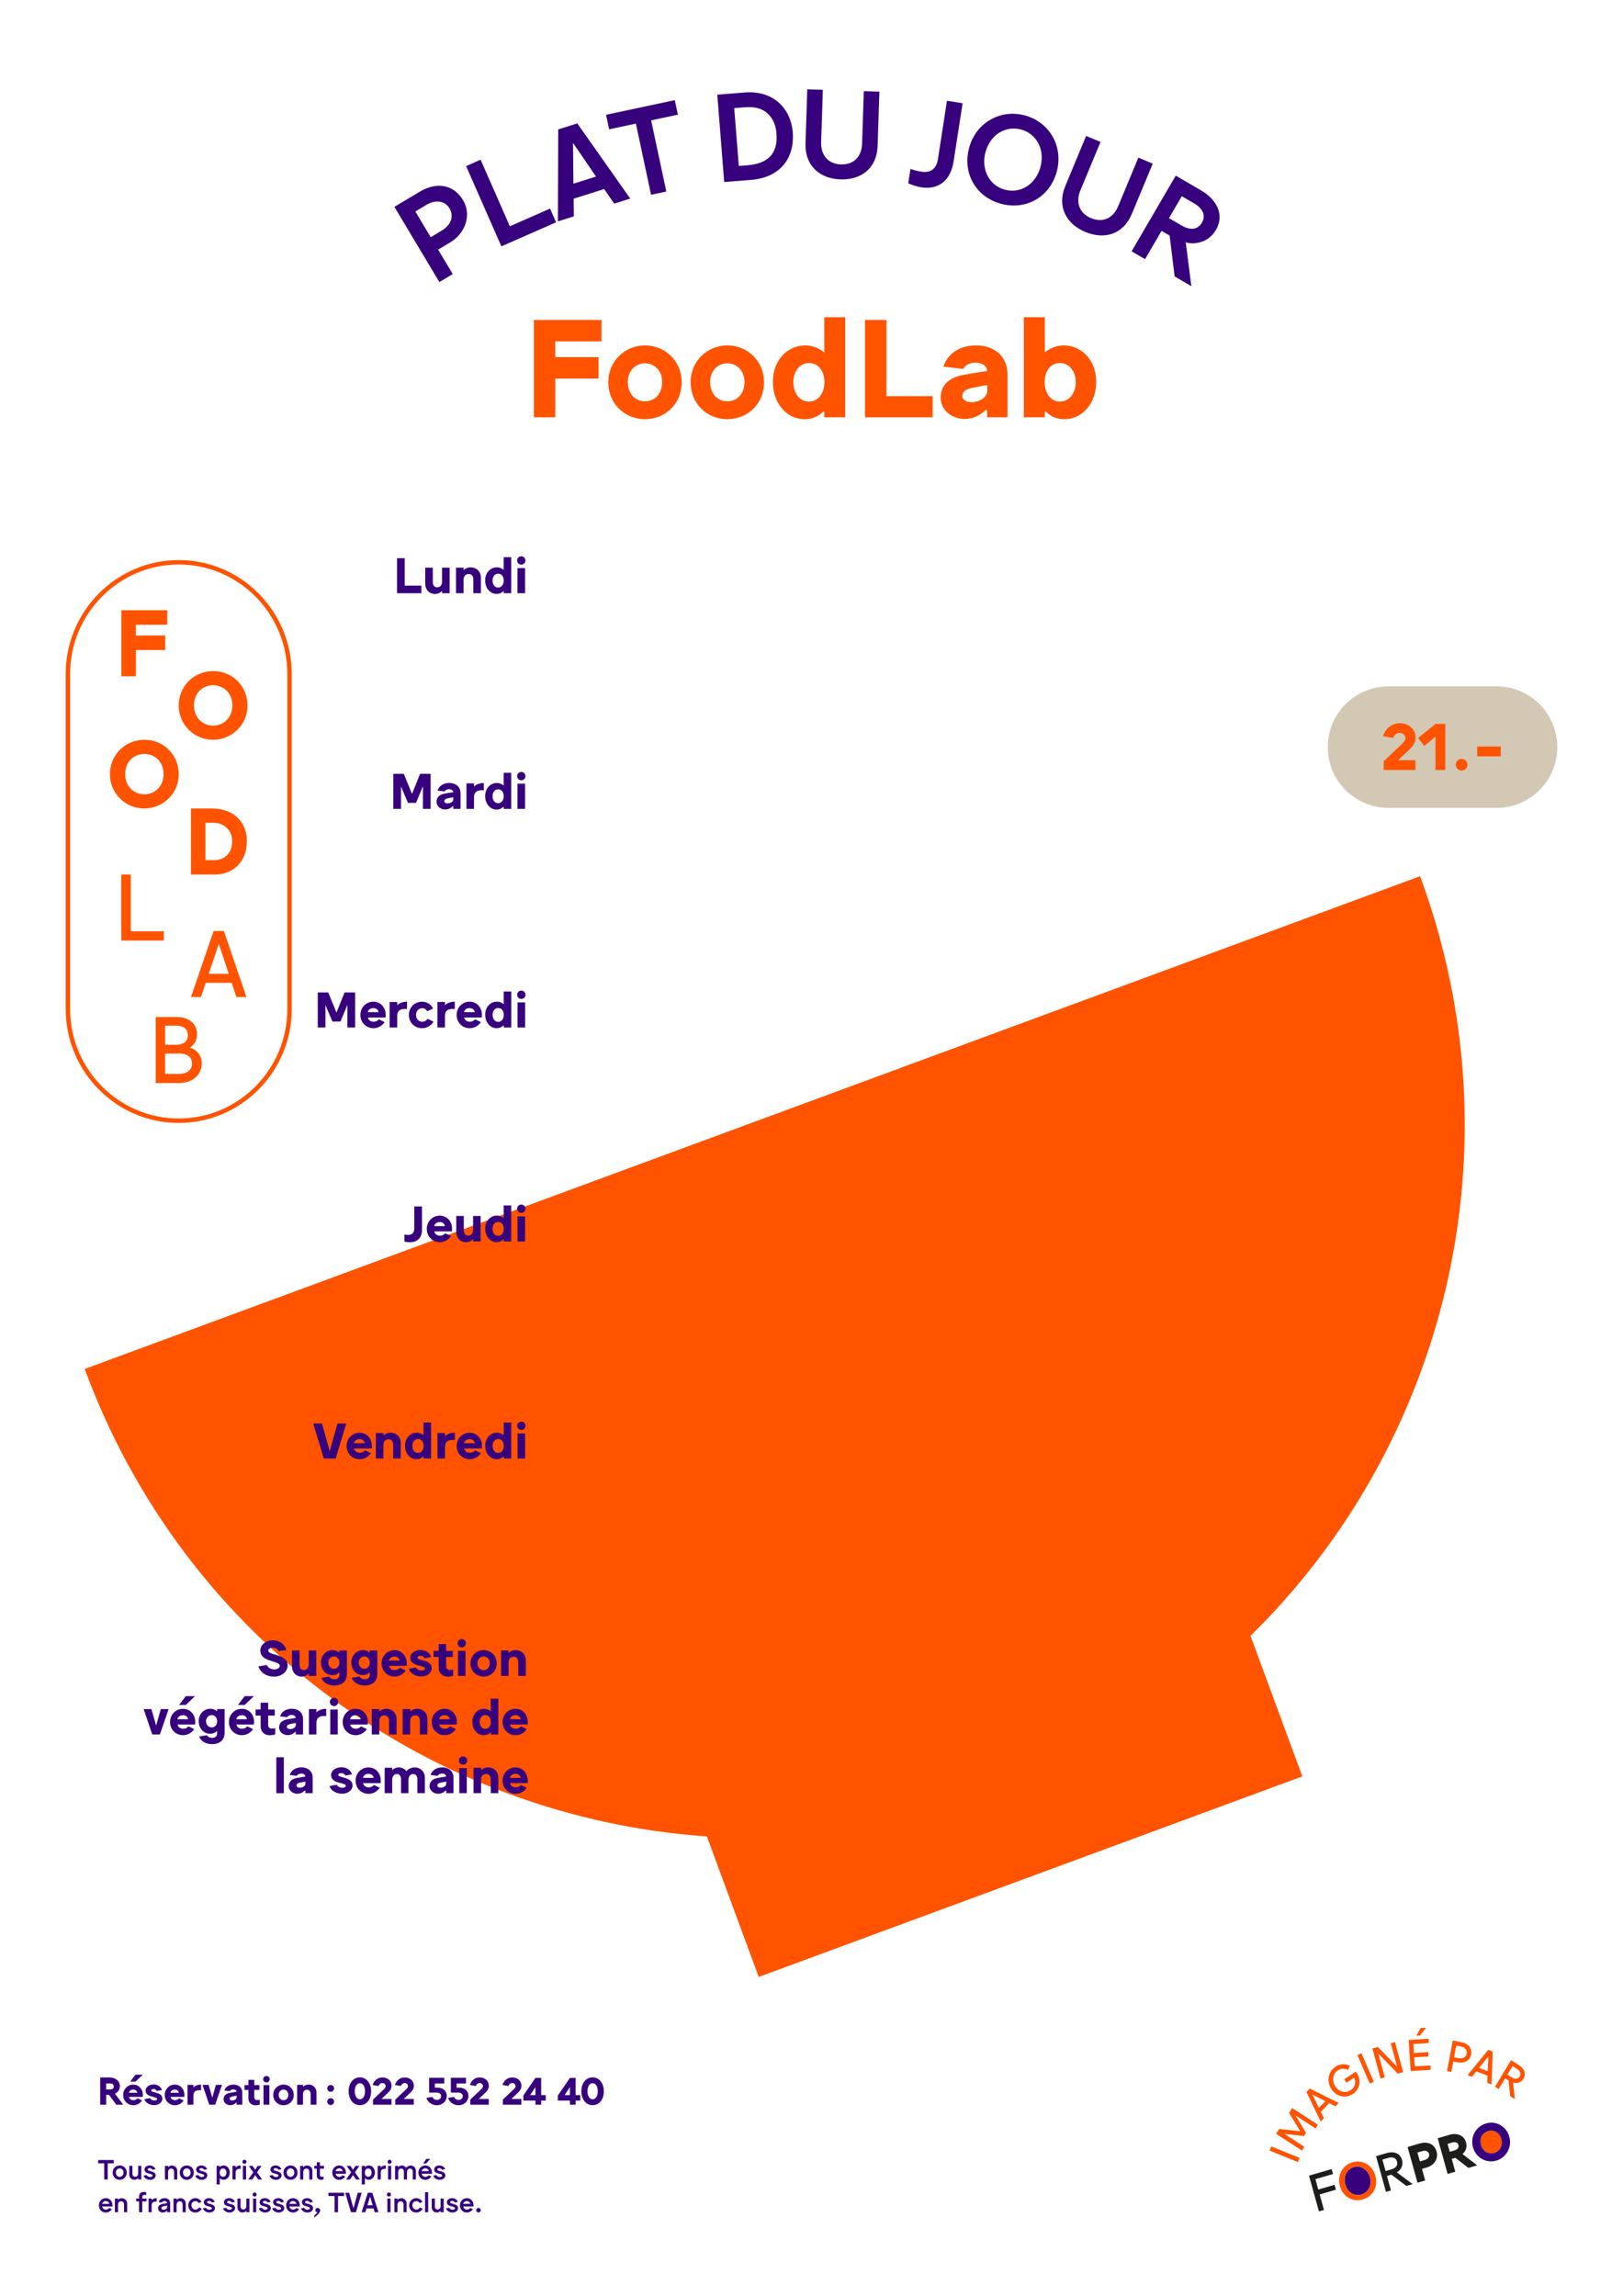<?xml version="1.0" encoding="UTF-8"?>
<svg xmlns="http://www.w3.org/2000/svg" xmlns:xlink="http://www.w3.org/1999/xlink" viewBox="0 0 5000 7072">
  <defs>
    <clipPath id="b">
      <rect y=".287" width="5000" height="7071.426" fill="none"/>
    </clipPath>
    <clipPath id="c">
      <rect x="-100" y=".287" width="5000" height="7071.426" fill="none"/>
    </clipPath>
    <clipPath id="d">
      <rect x="100" y=".287" width="5000" height="7071.426" fill="none"/>
    </clipPath>
    <clipPath id="e">
      <rect y=".287" width="5000" height="7071.426" fill="none"/>
    </clipPath>
    <clipPath id="f">
      <rect y=".287" width="5000" height="7071.426" fill="none"/>
    </clipPath>
  </defs>
  <g id="a" data-name="Calque 1">
    <path d="M1293.565,590.185c45.741-27.351,101.034-26.944,133.041,26.583,27.544,46.065,6.198,102.428-39.543,129.779l-37.306,22.308,45.003,75.262-41.199,24.635-138.5-231.624,78.506-46.943ZM1384.758,641.791c-14.355-24.006-43.26-27.42-71.159-10.738l-34.062,20.368,47.331,79.155,34.062-20.368c27.25-16.294,38.958-43.113,23.828-68.417Z" fill="#37007d"/>
    <path d="M1480.493,491.757l90.202,205.188,123.874-54.456,18.558,42.214-168.51,74.079-108.607-247.056,44.484-19.969Z" fill="#37007d"/>
    <path d="M1778.484,380.086l163.03,231.55-49.383,15.582-30.834-44.966-94.08,29.685.556,54.52-49.022,15.468.979-283.299,58.754-18.539ZM1765.324,440.123l1.203,125.658,69.568-21.951-70.771-103.708Z" fill="#37007d"/>
    <path d="M1876.576,398.315l-9.538-44.729,211.818-45.167,9.538,44.729-82.435,17.578,46.743,219.211-46.948,10.011-46.743-219.211-82.435,17.578Z" fill="#37007d"/>
    <path d="M2294.912,284.883c89.678-7.099,141.759,52.098,147.277,121.805,6.652,84.026-41.954,140.577-128.617,147.437l-82.518,6.532-21.297-269.033,85.156-6.741ZM2392.045,410.278c-3.281-41.448-27.562-75.167-71.144-79.679-9.163-.792-19.396-.739-30.7.156l-28.26,2.237,14.108,178.225,25.622-2.028c60.665-4.802,95.652-32.217,90.373-98.911Z" fill="#37007d"/>
    <path d="M2481.559,441.649l5.418-166.599,47.977,1.56-5.259,161.688c-1.253,38.533,20.894,66.861,60.938,68.163,39.667,1.291,63.937-24.015,65.239-64.059l5.259-161.688,47.978,1.561-5.418,166.599c-2.322,71.4-52.6,105.691-114.934,103.664-60.066-1.954-109.521-39.488-107.199-110.888Z" fill="#37007d"/>
    <path d="M2798.039,564.644l6.884-44.449c3.993,1.383,14.42,5.676,33.096,8.568,23.906,3.702,46.127-3.948,51.391-37.939l27.94-180.412,48.185,7.463-27.767,179.291c-9.083,58.643-46.154,88.089-99.568,79.817-14.941-2.314-34.849-9.604-40.162-12.339Z" fill="#37007d"/>
    <path d="M2985.332,456.357c20.509-77.853,95.588-121.005,171.248-101.074,75.66,19.931,119.735,94.472,99.227,172.325-20.798,78.949-94.299,120.562-171.055,100.343-76.756-20.22-120.217-92.645-99.42-171.594ZM3205.463,513.955c14.154-53.729-12.46-102.563-60.341-115.176s-95.1,16.771-109.253,70.5c-13.769,52.268,11.363,102.274,60.341,115.176,48.978,12.902,95.485-18.233,109.254-70.5Z" fill="#37007d"/>
    <path d="M3282.056,572.661l64.003-153.909,44.323,18.432-62.117,149.373c-14.804,35.598-4.11,69.928,32.884,85.312,36.646,15.239,68.298.156,83.682-36.838l62.117-149.373,44.323,18.433-64.003,153.909c-27.43,65.961-86.588,80.249-144.174,56.302-55.491-23.076-88.469-75.679-61.039-141.641Z" fill="#37007d"/>
    <path d="M3700.82,586.917c47.011,27.431,72.607,74.312,45.177,121.323-25.907,44.399-74.718,44.801-93.081,38.023l17.34,135.277-51.581-30.098-15.411-125.836-24.812-14.478-50.861,87.166-41.461-24.192,136.011-233.095,78.678,45.908ZM3702.74,685.625c13.906-23.832.359-44.864-23.473-58.771l-38.522-22.478-39.432,67.578,38.522,22.479c23.832,13.906,48.427,16.004,62.905-8.808Z" fill="#37007d"/>
    <g clip-path="url(#b)">
      <path d="M4374.889,2698.862L260.89,4216.595c310.873,842.66,1079.239,1382.292,1916.833,1439.836l159.682,432.841,1674.694-617.831-159.682-432.841c599.537-587.728,833.344-1497.079,522.472-2339.738" fill="#ff5300"/>
    </g>
    <g>
      <path d="M1246.828,1719.243v84.512h51.251v23.434h-74.987v-107.945h23.736Z" fill="#37007d"/>
      <path d="M1310.025,1797.858v-49.285h23.282v43.541c0,10.432,4.535,16.932,13.758,16.932,9.525,0,14.816-7.407,14.816-18.293v-42.18h23.282v78.615h-23.282v-6.501h-1.058c-3.175,3.629-10.281,8.769-20.41,8.769-17.84,0-30.388-12.851-30.388-31.598Z" fill="#37007d"/>
      <path d="M1428.103,1748.573v7.71c3.023-3.629,11.339-8.769,22.073-8.769,17.84,0,31.295,12.851,31.295,31.598v48.076h-23.282v-42.332c0-10.432-5.442-16.932-14.665-16.932-9.827,0-15.421,7.559-15.421,17.537v41.727h-23.282v-78.615h23.282Z" fill="#37007d"/>
      <path d="M1494.626,1787.73c0-23.736,16.328-40.215,35.679-40.215,9.979,0,17.084,4.082,21.317,7.861v-39.156h23.282v110.969h-23.282v-6.35h-1.21c-3.175,3.326-9.827,8.466-20.41,8.466-20.259,0-35.377-17.839-35.377-41.575ZM1551.773,1788.183c0-12.095-6.35-21.165-17.083-21.165-10.281,0-17.386,9.222-17.386,21.165,0,11.339,6.35,21.62,17.386,21.62,9.524,0,17.083-8.164,17.083-21.62Z" fill="#37007d"/>
      <path d="M1593.048,1726.349c0-7.257,5.745-12.851,12.851-12.851,7.257,0,12.851,5.594,12.851,12.851,0,7.105-5.594,12.851-12.851,12.851-7.105,0-12.851-5.745-12.851-12.851ZM1617.541,1749.782v77.406h-23.283v-77.406h23.283Z" fill="#37007d"/>
    </g>
    <g>
      <path d="M1243.954,2383.464l25.248,61.985,24.945-61.985h32.505v107.945h-23.736v-69.091h-.302l-21.014,50.646h-24.794l-21.166-49.891h-.302v68.335h-23.736v-107.945h32.354Z" fill="#37007d"/>
      <path d="M1344.798,2469.639c0-14.665,10.583-22.375,24.341-25.097,4.687-.907,22.678-3.931,27.213-4.535,0-4.989-5.14-9.223-13.153-9.223-6.198,0-11.792,3.023-13.153,6.955l-22.073-2.419c2.721-10.13,13.304-23.585,36.284-23.585,21.468,0,34.621,13.455,34.621,31.446v48.228h-22.527v-8.013h-1.965c-5.292,5.594-13.304,9.827-22.829,9.827-15.118,0-26.76-10.281-26.76-23.585ZM1395.293,2466.615c1.058-1.966,1.209-3.478,1.209-5.745v-5.292c-4.082.757-7.71,1.361-13.758,2.57-6.047,1.21-13.909,2.722-13.909,9.374,0,5.291,5.14,7.105,10.432,7.105,6.047,0,13.455-3.175,16.025-8.013Z" fill="#37007d"/>
      <path d="M1460.305,2412.794v10.28c3.78-5.141,15.723-11.339,30.237-11.339v22.678c-8.466-1.059-16.933-.151-22.224,3.326-4.687,3.023-8.013,8.617-8.013,17.537v36.133h-23.282v-78.615h23.282Z" fill="#37007d"/>
      <path d="M1494.625,2451.95c0-23.736,16.328-40.215,35.679-40.215,9.979,0,17.084,4.082,21.317,7.861v-39.156h23.283v110.969h-23.283v-6.35h-1.209c-3.175,3.326-9.827,8.466-20.41,8.466-20.259,0-35.377-17.839-35.377-41.575ZM1551.773,2452.404c0-12.095-6.35-21.165-17.084-21.165-10.28,0-17.386,9.222-17.386,21.165,0,11.339,6.35,21.62,17.386,21.62,9.525,0,17.084-8.164,17.084-21.62Z" fill="#37007d"/>
      <path d="M1593.048,2390.57c0-7.257,5.745-12.851,12.851-12.851,7.257,0,12.851,5.594,12.851,12.851,0,7.105-5.594,12.851-12.851,12.851-7.106,0-12.851-5.745-12.851-12.851ZM1617.54,2414.003v77.406h-23.283v-77.406h23.283Z" fill="#37007d"/>
    </g>
    <g>
      <path d="M1011.27,3056.982l25.248,61.985,24.945-61.985h32.505v107.945h-23.736v-69.091h-.302l-21.014,50.646h-24.794l-21.166-49.891h-.302v68.335h-23.736v-107.945h32.354Z" fill="#37007d"/>
      <path d="M1110.3,3125.921c0-22.375,17.235-40.517,39.761-40.517,22.98,0,38.098,18.293,38.098,40.366,0,2.721-.151,6.35-.454,8.163h-54.275c1.058,7.408,8.164,13.153,17.386,13.153,7.257,0,12.397-2.872,16.177-7.408l17.991,8.467c-7.106,11.036-19.957,18.897-34.47,18.897-20.863,0-40.215-15.571-40.215-41.122ZM1150.212,3105.058c-9.978,0-16.025,6.199-17.235,12.549h33.26c-1.058-6.501-6.652-12.549-16.025-12.549Z" fill="#37007d"/>
      <path d="M1223.69,3086.312v10.28c3.78-5.141,15.723-11.339,30.237-11.339v22.678c-8.466-1.059-16.933-.151-22.224,3.326-4.687,3.023-8.013,8.617-8.013,17.537v36.133h-23.282v-78.615h23.282Z" fill="#37007d"/>
      <path d="M1259.673,3125.771c0-22.678,17.84-40.366,40.668-40.366,15.723,0,28.271,9.222,33.865,21.015l-17.991,8.314c-3.326-5.745-8.618-9.373-15.421-9.373-9.978,0-19.049,7.71-19.049,20.712,0,13.153,8.315,21.015,19.049,21.015,7.71,0,12.699-3.931,16.63-8.92l17.991,8.617c-7.105,12.096-20.41,20.259-34.621,20.259-21.619,0-41.122-15.421-41.122-41.272Z" fill="#37007d"/>
      <path d="M1370.796,3086.312v10.28c3.78-5.141,15.723-11.339,30.237-11.339v22.678c-8.466-1.059-16.933-.151-22.224,3.326-4.687,3.023-8.013,8.617-8.013,17.537v36.133h-23.282v-78.615h23.282Z" fill="#37007d"/>
      <path d="M1406.78,3125.921c0-22.375,17.235-40.517,39.761-40.517,22.98,0,38.098,18.293,38.098,40.366,0,2.721-.151,6.35-.453,8.163h-54.275c1.059,7.408,8.164,13.153,17.386,13.153,7.257,0,12.397-2.872,16.177-7.408l17.991,8.467c-7.105,11.036-19.956,18.897-34.47,18.897-20.863,0-40.215-15.571-40.215-41.122ZM1446.692,3105.058c-9.978,0-16.025,6.199-17.235,12.549h33.261c-1.059-6.501-6.652-12.549-16.026-12.549Z" fill="#37007d"/>
      <path d="M1494.771,3125.468c0-23.736,16.328-40.215,35.679-40.215,9.979,0,17.084,4.082,21.317,7.861v-39.156h23.283v110.969h-23.283v-6.35h-1.209c-3.175,3.326-9.827,8.466-20.41,8.466-20.259,0-35.377-17.839-35.377-41.575ZM1551.918,3125.921c0-12.095-6.35-21.165-17.084-21.165-10.28,0-17.386,9.222-17.386,21.165,0,11.339,6.35,21.62,17.386,21.62,9.525,0,17.084-8.164,17.084-21.62Z" fill="#37007d"/>
      <path d="M1593.193,3064.087c0-7.257,5.745-12.851,12.851-12.851,7.257,0,12.851,5.594,12.851,12.851,0,7.105-5.594,12.851-12.851,12.851-7.106,0-12.851-5.745-12.851-12.851ZM1617.686,3087.521v77.406h-23.283v-77.406h23.283Z" fill="#37007d"/>
    </g>
    <g>
      <path d="M1245.92,3824.385v-22.072c1.965.302,5.896,1.36,11.792,1.36,11.339,0,18.596-6.501,18.596-19.503v-68.184h23.736v71.964c0,24.491-14.665,38.249-35.982,38.249-8.013,0-15.874-1.209-18.142-1.814Z" fill="#37007d"/>
      <path d="M1314.862,3784.926c0-22.375,17.235-40.517,39.761-40.517,22.98,0,38.098,18.293,38.098,40.366,0,2.721-.151,6.35-.454,8.163h-54.275c1.058,7.408,8.164,13.153,17.386,13.153,7.257,0,12.397-2.872,16.177-7.408l17.991,8.467c-7.105,11.036-19.956,18.897-34.47,18.897-20.864,0-40.215-15.571-40.215-41.122ZM1354.775,3764.063c-9.978,0-16.026,6.199-17.235,12.549h33.261c-1.058-6.501-6.652-12.549-16.026-12.549Z" fill="#37007d"/>
      <path d="M1405.574,3794.602v-49.285h23.282v43.541c0,10.432,4.535,16.932,13.758,16.932,9.524,0,14.816-7.407,14.816-18.293v-42.18h23.282v78.615h-23.282v-6.501h-1.058c-3.175,3.629-10.281,8.769-20.41,8.769-17.84,0-30.388-12.851-30.388-31.598Z" fill="#37007d"/>
      <path d="M1494.625,3784.473c0-23.736,16.328-40.215,35.679-40.215,9.979,0,17.084,4.082,21.317,7.861v-39.156h23.282v110.969h-23.282v-6.35h-1.21c-3.175,3.326-9.827,8.466-20.41,8.466-20.259,0-35.377-17.839-35.377-41.575ZM1551.772,3784.926c0-12.095-6.35-21.165-17.083-21.165-10.281,0-17.386,9.222-17.386,21.165,0,11.339,6.35,21.62,17.386,21.62,9.524,0,17.083-8.164,17.083-21.62Z" fill="#37007d"/>
      <path d="M1593.047,3723.092c0-7.257,5.745-12.851,12.851-12.851,7.257,0,12.851,5.594,12.851,12.851,0,7.105-5.594,12.851-12.851,12.851-7.105,0-12.851-5.745-12.851-12.851ZM1617.54,3746.526v77.406h-23.283v-77.406h23.283Z" fill="#37007d"/>
    </g>
    <g>
      <path d="M991.917,4384.599l23.887,85.268,23.887-85.268h26.911l-32.505,107.945h-36.586l-32.505-107.945h26.911Z" fill="#37007d"/>
      <path d="M1067.814,4453.539c0-22.375,17.235-40.517,39.761-40.517,22.98,0,38.098,18.293,38.098,40.366,0,2.721-.151,6.35-.454,8.163h-54.275c1.058,7.408,8.164,13.153,17.386,13.153,7.257,0,12.397-2.872,16.177-7.408l17.991,8.467c-7.106,11.036-19.957,18.897-34.47,18.897-20.863,0-40.215-15.571-40.215-41.122ZM1107.727,4432.675c-9.978,0-16.025,6.199-17.235,12.549h33.26c-1.058-6.501-6.652-12.549-16.025-12.549Z" fill="#37007d"/>
      <path d="M1181.204,4413.929v7.71c3.024-3.629,11.339-8.769,22.073-8.769,17.84,0,31.295,12.851,31.295,31.598v48.076h-23.282v-42.332c0-10.432-5.443-16.932-14.665-16.932-9.827,0-15.421,7.559-15.421,17.537v41.727h-23.282v-78.615h23.282Z" fill="#37007d"/>
      <path d="M1247.727,4453.085c0-23.736,16.328-40.215,35.679-40.215,9.978,0,17.084,4.082,21.317,7.861v-39.156h23.282v110.969h-23.282v-6.35h-1.209c-3.175,3.326-9.827,8.466-20.41,8.466-20.259,0-35.377-17.839-35.377-41.575ZM1304.875,4453.539c0-12.095-6.35-21.165-17.084-21.165-10.281,0-17.386,9.222-17.386,21.165,0,11.339,6.35,21.62,17.386,21.62,9.525,0,17.084-8.164,17.084-21.62Z" fill="#37007d"/>
      <path d="M1370.944,4413.929v10.28c3.78-5.141,15.723-11.339,30.237-11.339v22.678c-8.466-1.059-16.933-.151-22.224,3.326-4.687,3.023-8.013,8.617-8.013,17.537v36.133h-23.282v-78.615h23.282Z" fill="#37007d"/>
      <path d="M1406.928,4453.539c0-22.375,17.235-40.517,39.761-40.517,22.98,0,38.099,18.293,38.099,40.366,0,2.721-.151,6.35-.454,8.163h-54.275c1.058,7.408,8.164,13.153,17.386,13.153,7.257,0,12.397-2.872,16.177-7.408l17.991,8.467c-7.106,11.036-19.957,18.897-34.47,18.897-20.863,0-40.215-15.571-40.215-41.122ZM1446.84,4432.675c-9.978,0-16.025,6.199-17.235,12.549h33.26c-1.058-6.501-6.652-12.549-16.025-12.549Z" fill="#37007d"/>
      <path d="M1494.768,4453.085c0-23.736,16.328-40.215,35.679-40.215,9.979,0,17.084,4.082,21.317,7.861v-39.156h23.282v110.969h-23.282v-6.35h-1.21c-3.175,3.326-9.827,8.466-20.41,8.466-20.259,0-35.377-17.839-35.377-41.575ZM1551.915,4453.539c0-12.095-6.35-21.165-17.083-21.165-10.281,0-17.386,9.222-17.386,21.165,0,11.339,6.35,21.62,17.386,21.62,9.524,0,17.083-8.164,17.083-21.62Z" fill="#37007d"/>
      <path d="M1593.19,4391.705c0-7.257,5.745-12.851,12.851-12.851,7.257,0,12.851,5.594,12.851,12.851,0,7.105-5.594,12.851-12.851,12.851-7.105,0-12.851-5.745-12.851-12.851ZM1617.682,4415.138v77.406h-23.283v-77.406h23.283Z" fill="#37007d"/>
    </g>
    <g>
      <path d="M1853.043,985.483v65.935h-142.369v48.716h133.13v65.935h-133.13v119.271h-65.935v-299.857h208.304Z" fill="#ff5300"/>
      <path d="M1874.044,1176.568c0-62.995,49.976-112.551,112.971-112.551,63.415,0,112.971,49.556,112.971,112.551,0,71.814-54.596,114.651-112.971,114.651-57.956,0-112.971-42.837-112.971-114.651ZM2039.931,1176.568c0-36.117-25.198-57.536-52.916-57.536s-52.916,21.418-52.916,57.536c0,36.537,23.098,59.636,52.916,59.636,29.817,0,52.916-23.099,52.916-59.636Z" fill="#ff5300"/>
      <path d="M2127.705,1176.568c0-62.995,49.976-112.551,112.971-112.551,63.415,0,112.971,49.556,112.971,112.551,0,71.814-54.596,114.651-112.971,114.651-57.956,0-112.971-42.837-112.971-114.651ZM2293.592,1176.568c0-36.117-25.198-57.536-52.916-57.536s-52.916,21.418-52.916,57.536c0,36.537,23.098,59.636,52.916,59.636,29.817,0,52.916-23.099,52.916-59.636Z" fill="#ff5300"/>
      <path d="M2380.947,1175.729c0-65.935,45.356-111.711,99.112-111.711,27.718,0,47.456,11.339,59.215,21.838v-108.771h64.675v308.256h-64.675v-17.639h-3.36c-8.819,9.239-27.298,23.519-56.696,23.519-56.275,0-98.272-49.557-98.272-115.491ZM2539.694,1176.988c0-33.598-17.639-58.795-47.457-58.795-28.558,0-48.296,25.618-48.296,58.795,0,31.498,17.639,60.056,48.296,60.056,26.458,0,47.457-22.679,47.457-60.056Z" fill="#ff5300"/>
      <path d="M2730.777,985.483v234.762h142.369v65.095h-208.304v-299.857h65.935Z" fill="#ff5300"/>
      <path d="M2897.922,1224.864c0-40.737,29.397-62.155,67.615-69.714,13.019-2.52,62.995-10.919,75.594-12.599,0-13.859-14.279-25.618-36.537-25.618-17.219,0-32.758,8.399-36.538,19.319l-61.315-6.72c7.559-28.138,36.957-65.515,100.792-65.515,59.636,0,96.173,37.377,96.173,87.353v133.97h-62.575v-22.258h-5.459c-14.699,15.538-36.958,27.298-63.416,27.298-41.997,0-74.334-28.559-74.334-65.516ZM3038.191,1216.465c2.94-5.46,3.36-9.66,3.36-15.959v-14.699c-11.339,2.1-21.418,3.78-38.217,7.139-16.798,3.36-38.637,7.56-38.637,26.038,0,14.699,14.279,19.739,28.978,19.739,16.799,0,37.377-8.819,44.517-22.258Z" fill="#ff5300"/>
      <path d="M3222.136,1267.701h-3.359v17.639h-64.675v-308.256h64.675v108.771c11.759-10.499,31.498-21.838,59.215-21.838,53.756,0,99.112,45.776,99.112,111.711,0,65.935-41.997,115.491-98.272,115.491-28.138,0-46.196-12.18-56.696-23.519ZM3314.109,1176.988c0-33.178-20.159-58.795-48.716-58.795-29.818,0-47.037,25.198-47.037,58.795,0,37.377,20.579,60.056,47.037,60.056,30.658,0,48.716-28.558,48.716-60.056Z" fill="#ff5300"/>
    </g>
    <g>
      <path d="M302.384,6663.325v-10.164h48.132v10.164h-18.732v49.812h-10.668v-49.812h-18.732Z" fill="#37007d"/>
      <path d="M346.985,6691.885c0-12.348,9.24-22.008,21.756-22.008s21.756,9.66,21.756,22.008c0,13.02-9.912,22.26-21.756,22.26s-21.756-9.24-21.756-22.26ZM380.417,6691.633c0-7.476-4.956-12.684-11.676-12.684s-11.676,5.208-11.676,12.684c0,7.56,4.62,13.439,11.676,13.439s11.676-5.88,11.676-13.439Z" fill="#37007d"/>
      <path d="M398.305,6698.017v-26.88h9.66v24.192c0,6.132,3.108,9.407,8.484,9.407,6.3,0,9.156-4.955,9.156-9.911v-23.688h9.66v42h-9.66v-4.2h-.42c-1.932,2.269-5.712,5.124-11.424,5.124-8.652,0-15.456-6.804-15.456-16.044Z" fill="#37007d"/>
      <path d="M442.233,6701.293l9.66-1.849c1.764,3.948,6.3,6.133,10.5,6.133,4.62,0,7.476-2.017,7.476-4.536,0-3.276-4.62-4.452-7.896-5.292l-5.46-1.429c-5.292-1.428-11.424-4.283-11.424-11.844,0-7.728,7.476-12.6,16.128-12.6,9.408,0,16.212,6.132,17.556,11.592l-8.988,1.764c-1.26-2.184-3.78-5.124-8.736-5.124-3.444,0-6.132,1.681-6.132,4.116,0,2.772,2.856,3.528,6.552,4.536l4.62,1.26c6.804,1.849,13.44,4.872,13.44,12.601,0,8.483-8.904,13.607-17.22,13.523-10.248-.084-17.724-5.88-20.076-12.852Z" fill="#37007d"/>
      <path d="M517.829,6671.137v3.864c2.436-2.437,6.3-4.956,11.928-4.956,8.652,0,16.212,6.888,16.212,15.792v27.3h-9.66v-23.771c0-6.133-3.528-9.912-8.904-9.912-6.384,0-9.576,5.46-9.576,10.164v23.52h-9.66v-42h9.66Z" fill="#37007d"/>
      <path d="M553.693,6691.885c0-12.348,9.24-22.008,21.756-22.008s21.756,9.66,21.756,22.008c0,13.02-9.912,22.26-21.756,22.26s-21.756-9.24-21.756-22.26ZM587.125,6691.633c0-7.476-4.956-12.684-11.676-12.684s-11.676,5.208-11.676,12.684c0,7.56,4.62,13.439,11.676,13.439s11.676-5.88,11.676-13.439Z" fill="#37007d"/>
      <path d="M601.401,6701.293l9.66-1.849c1.764,3.948,6.3,6.133,10.5,6.133,4.62,0,7.476-2.017,7.476-4.536,0-3.276-4.62-4.452-7.896-5.292l-5.46-1.429c-5.292-1.428-11.424-4.283-11.424-11.844,0-7.728,7.476-12.6,16.128-12.6,9.408,0,16.212,6.132,17.556,11.592l-8.988,1.764c-1.26-2.184-3.78-5.124-8.736-5.124-3.444,0-6.132,1.681-6.132,4.116,0,2.772,2.856,3.528,6.552,4.536l4.62,1.26c6.804,1.849,13.44,4.872,13.44,12.601,0,8.483-8.904,13.607-17.22,13.523-10.248-.084-17.724-5.88-20.076-12.852Z" fill="#37007d"/>
      <path d="M676.996,6671.137v3.696c2.772-2.688,6.72-4.956,12.096-4.956,10.668,0,18.732,9.492,18.732,21.924,0,12.264-8.148,22.176-18.648,22.176-5.88,0-9.828-2.352-12.18-5.208v19.656h-9.66v-57.288h9.66ZM697.576,6691.885c0-7.14-3.78-12.768-10.248-12.768-6.552,0-10.5,5.208-10.5,12.852,0,7.308,3.864,12.768,10.5,12.768,5.964,0,10.248-5.124,10.248-12.852Z" fill="#37007d"/>
      <path d="M725.88,6671.137v5.544c2.184-3.864,8.4-7.14,15.456-6.804v10.836c-4.284-.756-9.156-.588-12.348,2.436-2.688,2.521-3.108,5.628-3.108,8.988v21h-9.66v-42h9.66Z" fill="#37007d"/>
      <path d="M746.794,6658.621c0-3.528,2.772-6.3,6.3-6.3,3.528,0,6.3,2.771,6.3,6.3s-2.772,6.3-6.3,6.3c-3.528,0-6.3-2.771-6.3-6.3ZM757.966,6671.137v42h-9.66v-42h9.66Z" fill="#37007d"/>
      <path d="M766.532,6671.137h11.676l7.896,12.012,7.728-12.012h11.76l-13.608,20.076,15.54,21.924h-11.844l-9.576-13.524-9.24,13.524h-12.264l15.708-21.924-13.776-20.076Z" fill="#37007d"/>
      <path d="M830.2,6701.293l9.66-1.849c1.764,3.948,6.3,6.133,10.5,6.133,4.62,0,7.476-2.017,7.476-4.536,0-3.276-4.62-4.452-7.896-5.292l-5.46-1.429c-5.292-1.428-11.424-4.283-11.424-11.844,0-7.728,7.476-12.6,16.128-12.6,9.408,0,16.212,6.132,17.556,11.592l-8.988,1.764c-1.26-2.184-3.78-5.124-8.736-5.124-3.444,0-6.132,1.681-6.132,4.116,0,2.772,2.856,3.528,6.552,4.536l4.62,1.26c6.804,1.849,13.44,4.872,13.44,12.601,0,8.483-8.904,13.607-17.22,13.523-10.248-.084-17.724-5.88-20.076-12.852Z" fill="#37007d"/>
      <path d="M873.289,6691.885c0-12.348,9.24-22.008,21.756-22.008s21.756,9.66,21.756,22.008c0,13.02-9.912,22.26-21.756,22.26s-21.756-9.24-21.756-22.26ZM906.72,6691.633c0-7.476-4.956-12.684-11.676-12.684s-11.676,5.208-11.676,12.684c0,7.56,4.62,13.439,11.676,13.439s11.676-5.88,11.676-13.439Z" fill="#37007d"/>
      <path d="M934.269,6671.137v3.864c2.436-2.437,6.3-4.956,11.928-4.956,8.652,0,16.212,6.888,16.212,15.792v27.3h-9.66v-23.771c0-6.133-3.528-9.912-8.904-9.912-6.384,0-9.576,5.46-9.576,10.164v23.52h-9.66v-42h9.66Z" fill="#37007d"/>
      <path d="M975.929,6701.797v-22.092h-7.644v-8.568h7.644v-11.004h9.66v11.004h12.432v8.568h-12.432v18.899c0,3.864,1.68,6.384,5.712,6.384,2.352,0,3.948-.42,5.544-.924v8.4c-1.344.588-3.696,1.596-8.568,1.596-7.056,0-12.348-5.376-12.348-12.264Z" fill="#37007d"/>
      <path d="M1065.469,6695.665h-31.668c.84,5.376,5.88,9.492,11.424,9.492,4.116,0,7.476-2.017,10.08-5.124l8.316,3.863c-3.108,5.04-10.248,10.248-18.732,10.248-12.18,0-21.168-9.576-21.168-22.176,0-12.18,8.904-22.092,21.336-22.092,12.936,0,20.58,10.584,20.58,22.092,0,1.008-.084,2.688-.168,3.696ZM1044.974,6678.781c-5.712,0-10.08,3.779-11.34,8.567h21.924c-.756-4.872-4.62-8.567-10.584-8.567Z" fill="#37007d"/>
      <path d="M1067.903,6671.137h11.676l7.896,12.012,7.728-12.012h11.76l-13.608,20.076,15.54,21.924h-11.844l-9.576-13.524-9.24,13.524h-12.264l15.708-21.924-13.776-20.076Z" fill="#37007d"/>
      <path d="M1124.179,6671.137v3.696c2.772-2.688,6.72-4.956,12.096-4.956,10.668,0,18.732,9.492,18.732,21.924,0,12.264-8.148,22.176-18.648,22.176-5.88,0-9.828-2.352-12.18-5.208v19.656h-9.66v-57.288h9.66ZM1144.76,6691.885c0-7.14-3.78-12.768-10.248-12.768-6.552,0-10.5,5.208-10.5,12.852,0,7.308,3.864,12.768,10.5,12.768,5.964,0,10.248-5.124,10.248-12.852Z" fill="#37007d"/>
      <path d="M1173.063,6671.137v5.544c2.184-3.864,8.4-7.14,15.456-6.804v10.836c-4.284-.756-9.156-.588-12.348,2.436-2.688,2.521-3.108,5.628-3.108,8.988v21h-9.66v-42h9.66Z" fill="#37007d"/>
      <path d="M1193.977,6658.621c0-3.528,2.772-6.3,6.3-6.3,3.528,0,6.3,2.771,6.3,6.3s-2.772,6.3-6.3,6.3c-3.528,0-6.3-2.771-6.3-6.3ZM1205.149,6671.137v42h-9.66v-42h9.66Z" fill="#37007d"/>
      <path d="M1226.735,6671.137v3.612c2.436-2.353,6.132-4.704,11.508-4.704,5.124,0,10.164,2.688,13.02,6.888,2.688-3.527,7.896-6.888,14.196-6.888,8.064,0,15.708,6.636,15.708,15.54v27.552h-9.66v-23.771c0-6.133-3.36-9.912-8.484-9.912-6.048,0-9.072,5.46-9.072,10.164v23.52h-9.66v-23.771c0-6.133-3.36-9.912-8.484-9.912-6.048,0-9.072,5.46-9.072,10.164v23.52h-9.66v-42h9.66Z" fill="#37007d"/>
      <path d="M1330.721,6695.665h-31.668c.84,5.376,5.88,9.492,11.424,9.492,4.116,0,7.476-2.017,10.08-5.124l8.316,3.863c-3.108,5.04-10.248,10.248-18.732,10.248-12.18,0-21.168-9.576-21.168-22.176,0-12.18,8.904-22.092,21.336-22.092,12.936,0,20.58,10.584,20.58,22.092,0,1.008-.084,2.688-.168,3.696ZM1310.226,6678.781c-5.712,0-10.08,3.779-11.34,8.567h21.924c-.756-4.872-4.62-8.567-10.584-8.567ZM1303.59,6663.913l9.744-14.28h12.18l-12.684,14.28h-9.24Z" fill="#37007d"/>
      <path d="M1334.666,6701.293l9.66-1.849c1.764,3.948,6.3,6.133,10.5,6.133,4.62,0,7.476-2.017,7.476-4.536,0-3.276-4.62-4.452-7.896-5.292l-5.46-1.429c-5.292-1.428-11.424-4.283-11.424-11.844,0-7.728,7.476-12.6,16.128-12.6,9.408,0,16.212,6.132,17.556,11.592l-8.988,1.764c-1.26-2.184-3.78-5.124-8.736-5.124-3.444,0-6.132,1.681-6.132,4.116,0,2.772,2.856,3.528,6.552,4.536l4.62,1.26c6.804,1.849,13.44,4.872,13.44,12.601,0,8.483-8.904,13.607-17.22,13.523-10.248-.084-17.724-5.88-20.076-12.852Z" fill="#37007d"/>
    </g>
    <g>
      <path d="M346.484,6796.454h-31.668c.84,5.376,5.88,9.492,11.424,9.492,4.116,0,7.476-2.017,10.08-5.124l8.316,3.863c-3.108,5.04-10.248,10.248-18.732,10.248-12.18,0-21.168-9.576-21.168-22.176,0-12.18,8.904-22.092,21.336-22.092,12.936,0,20.58,10.584,20.58,22.092,0,1.008-.084,2.688-.168,3.696ZM325.988,6779.57c-5.712,0-10.08,3.779-11.34,8.567h21.924c-.756-4.872-4.62-8.567-10.584-8.567Z" fill="#37007d"/>
      <path d="M363.617,6771.926v3.864c2.436-2.437,6.3-4.956,11.928-4.956,8.652,0,16.212,6.888,16.212,15.792v27.3h-9.66v-23.771c0-6.133-3.528-9.912-8.904-9.912-6.384,0-9.576,5.46-9.576,10.164v23.52h-9.66v-42h9.66Z" fill="#37007d"/>
      <path d="M419.472,6780.494v-8.568h8.988v-6.468c0-7.14,4.62-13.944,13.524-13.944,4.704,0,7.728,1.093,8.568,1.345v8.483c-.672-.168-2.772-.756-5.628-.756-3.948,0-6.804,2.688-6.804,6.552v4.788h13.188v8.568h-13.188v33.432h-9.66v-33.432h-8.988Z" fill="#37007d"/>
      <path d="M467.266,6771.926v5.544c2.184-3.864,8.4-7.14,15.456-6.804v10.836c-4.284-.756-9.156-.588-12.348,2.436-2.688,2.521-3.108,5.628-3.108,8.988v21h-9.66v-42h9.66Z" fill="#37007d"/>
      <path d="M486.92,6801.83c0-8.4,6.804-12.265,14.616-13.692,3.276-.588,11.004-1.764,13.356-2.1,0-3.612-3.36-6.552-8.064-6.552-4.116,0-6.972,2.1-8.064,4.535l-9.996-1.008c1.26-5.712,7.728-12.348,18.06-12.348,11.34,0,17.556,6.804,17.556,16.044v27.216h-9.492v-4.956h-.588c-2.688,3.108-6.972,5.964-12.6,5.964-8.652,0-14.784-5.292-14.784-13.104ZM514.387,6800.822c.588-1.261.588-2.437.588-3.696v-3.612c-2.352.336-5.376.924-9.072,1.596-3.948.757-8.484,2.017-8.484,6.217,0,3.275,3.024,5.04,6.972,5.04,4.2,0,8.652-2.688,9.996-5.544Z" fill="#37007d"/>
      <path d="M544.121,6771.926v3.864c2.436-2.437,6.3-4.956,11.928-4.956,8.652,0,16.212,6.888,16.212,15.792v27.3h-9.66v-23.771c0-6.133-3.528-9.912-8.904-9.912-6.384,0-9.576,5.46-9.576,10.164v23.52h-9.66v-42h9.66Z" fill="#37007d"/>
      <path d="M579.985,6792.842c0-12.516,9.828-22.176,21.924-22.176,9.324,0,15.96,5.796,18.816,11.34l-8.148,3.864c-2.1-3.276-5.376-6.132-10.668-6.132-7.14,0-12.012,5.46-12.012,12.852,0,6.804,4.872,13.271,12.096,13.271,5.376,0,8.988-2.855,11.424-6.72l8.232,3.948c-3.696,6.72-10.92,11.844-20.076,11.844-12.012,0-21.588-9.408-21.588-22.092Z" fill="#37007d"/>
      <path d="M625.005,6802.082l9.66-1.849c1.764,3.948,6.3,6.133,10.5,6.133,4.62,0,7.476-2.017,7.476-4.536,0-3.276-4.62-4.452-7.896-5.292l-5.46-1.429c-5.292-1.428-11.424-4.283-11.424-11.844,0-7.728,7.476-12.6,16.128-12.6,9.408,0,16.212,6.132,17.556,11.592l-8.988,1.764c-1.26-2.184-3.78-5.124-8.736-5.124-3.444,0-6.132,1.681-6.132,4.116,0,2.772,2.856,3.528,6.552,4.536l4.62,1.26c6.804,1.849,13.44,4.872,13.44,12.601,0,8.483-8.904,13.607-17.22,13.523-10.248-.084-17.724-5.88-20.076-12.852Z" fill="#37007d"/>
      <path d="M686.992,6802.082l9.66-1.849c1.764,3.948,6.3,6.133,10.5,6.133,4.62,0,7.476-2.017,7.476-4.536,0-3.276-4.62-4.452-7.896-5.292l-5.46-1.429c-5.292-1.428-11.424-4.283-11.424-11.844,0-7.728,7.476-12.6,16.128-12.6,9.408,0,16.212,6.132,17.556,11.592l-8.988,1.764c-1.26-2.184-3.78-5.124-8.736-5.124-3.444,0-6.132,1.681-6.132,4.116,0,2.772,2.856,3.528,6.552,4.536l4.62,1.26c6.804,1.849,13.44,4.872,13.44,12.601,0,8.483-8.904,13.607-17.22,13.523-10.248-.084-17.724-5.88-20.076-12.852Z" fill="#37007d"/>
      <path d="M731.509,6798.806v-26.88h9.66v24.192c0,6.132,3.108,9.407,8.484,9.407,6.3,0,9.156-4.955,9.156-9.911v-23.688h9.66v42h-9.66v-4.2h-.42c-1.932,2.269-5.712,5.124-11.424,5.124-8.652,0-15.456-6.804-15.456-16.044Z" fill="#37007d"/>
      <path d="M778.125,6759.41c0-3.528,2.772-6.3,6.3-6.3,3.528,0,6.3,2.771,6.3,6.3s-2.772,6.3-6.3,6.3c-3.528,0-6.3-2.771-6.3-6.3ZM789.297,6771.926v42h-9.66v-42h9.66Z" fill="#37007d"/>
      <path d="M797.023,6802.082l9.66-1.849c1.764,3.948,6.3,6.133,10.5,6.133,4.62,0,7.476-2.017,7.476-4.536,0-3.276-4.62-4.452-7.896-5.292l-5.46-1.429c-5.292-1.428-11.424-4.283-11.424-11.844,0-7.728,7.476-12.6,16.128-12.6,9.408,0,16.212,6.132,17.556,11.592l-8.988,1.764c-1.26-2.184-3.78-5.124-8.736-5.124-3.444,0-6.132,1.681-6.132,4.116,0,2.772,2.856,3.528,6.552,4.536l4.62,1.26c6.804,1.849,13.44,4.872,13.44,12.601,0,8.483-8.904,13.607-17.22,13.523-10.248-.084-17.724-5.88-20.076-12.852Z" fill="#37007d"/>
      <path d="M838.432,6802.082l9.66-1.849c1.764,3.948,6.3,6.133,10.5,6.133,4.62,0,7.476-2.017,7.476-4.536,0-3.276-4.62-4.452-7.896-5.292l-5.46-1.429c-5.292-1.428-11.424-4.283-11.424-11.844,0-7.728,7.476-12.6,16.128-12.6,9.408,0,16.212,6.132,17.556,11.592l-8.988,1.764c-1.26-2.184-3.78-5.124-8.736-5.124-3.444,0-6.132,1.681-6.132,4.116,0,2.772,2.856,3.528,6.552,4.536l4.62,1.26c6.804,1.849,13.44,4.872,13.44,12.601,0,8.483-8.904,13.607-17.22,13.523-10.248-.084-17.724-5.88-20.076-12.852Z" fill="#37007d"/>
      <path d="M923.268,6796.454h-31.668c.84,5.376,5.88,9.492,11.424,9.492,4.116,0,7.476-2.017,10.08-5.124l8.316,3.863c-3.108,5.04-10.248,10.248-18.732,10.248-12.18,0-21.168-9.576-21.168-22.176,0-12.18,8.904-22.092,21.336-22.092,12.936,0,20.58,10.584,20.58,22.092,0,1.008-.084,2.688-.168,3.696ZM902.772,6779.57c-5.712,0-10.08,3.779-11.34,8.567h21.924c-.756-4.872-4.62-8.567-10.584-8.567Z" fill="#37007d"/>
      <path d="M927.213,6802.082l9.66-1.849c1.764,3.948,6.3,6.133,10.5,6.133,4.62,0,7.476-2.017,7.476-4.536,0-3.276-4.62-4.452-7.896-5.292l-5.46-1.429c-5.292-1.428-11.424-4.283-11.424-11.844,0-7.728,7.476-12.6,16.128-12.6,9.408,0,16.212,6.132,17.556,11.592l-8.988,1.764c-1.26-2.184-3.78-5.124-8.736-5.124-3.444,0-6.132,1.681-6.132,4.116,0,2.772,2.856,3.528,6.552,4.536l4.62,1.26c6.804,1.849,13.44,4.872,13.44,12.601,0,8.483-8.904,13.607-17.22,13.523-10.248-.084-17.724-5.88-20.076-12.852Z" fill="#37007d"/>
      <path d="M986.345,6808.382c0,8.484-12.18,17.304-16.884,20.916h-1.092v-5.46c2.856-2.437,6.888-5.796,9.828-9.996h-.672c-3.36,0-6.132-2.688-6.132-6.216,0-4.452,3.78-6.972,7.476-6.972,4.116,0,7.476,3.191,7.476,7.728Z" fill="#37007d"/>
      <path d="M1011.962,6764.114v-10.164h48.132v10.164h-18.732v49.812h-10.668v-49.812h-18.732Z" fill="#37007d"/>
      <path d="M1075.63,6753.95l13.272,47.88,13.272-47.88h12.012l-17.64,59.976h-15.288l-17.64-59.976h12.012Z" fill="#37007d"/>
      <path d="M1146.858,6753.95l19.068,59.976h-11.508l-3.528-11.592h-21.924l-3.528,11.592h-11.424l19.152-59.976h13.692ZM1140.054,6765.794l-8.148,26.712h16.212l-8.064-26.712Z" fill="#37007d"/>
      <path d="M1191.876,6759.41c0-3.528,2.772-6.3,6.3-6.3,3.528,0,6.3,2.771,6.3,6.3s-2.772,6.3-6.3,6.3c-3.528,0-6.3-2.771-6.3-6.3ZM1203.048,6771.926v42h-9.66v-42h9.66Z" fill="#37007d"/>
      <path d="M1224.635,6771.926v3.864c2.436-2.437,6.3-4.956,11.928-4.956,8.652,0,16.212,6.888,16.212,15.792v27.3h-9.66v-23.771c0-6.133-3.528-9.912-8.904-9.912-6.384,0-9.576,5.46-9.576,10.164v23.52h-9.66v-42h9.66Z" fill="#37007d"/>
      <path d="M1260.499,6792.842c0-12.516,9.828-22.176,21.924-22.176,9.324,0,15.96,5.796,18.816,11.34l-8.148,3.864c-2.1-3.276-5.376-6.132-10.668-6.132-7.14,0-12.012,5.46-12.012,12.852,0,6.804,4.872,13.271,12.096,13.271,5.376,0,8.988-2.855,11.424-6.72l8.232,3.948c-3.696,6.72-10.92,11.844-20.076,11.844-12.012,0-21.588-9.408-21.588-22.092Z" fill="#37007d"/>
      <path d="M1319.127,6752.271v61.655h-9.66v-61.655h9.66Z" fill="#37007d"/>
      <path d="M1330.045,6798.806v-26.88h9.66v24.192c0,6.132,3.108,9.407,8.484,9.407,6.3,0,9.156-4.955,9.156-9.911v-23.688h9.66v42h-9.66v-4.2h-.42c-1.932,2.269-5.712,5.124-11.424,5.124-8.652,0-15.456-6.804-15.456-16.044Z" fill="#37007d"/>
      <path d="M1373.972,6802.082l9.66-1.849c1.764,3.948,6.3,6.133,10.5,6.133,4.62,0,7.476-2.017,7.476-4.536,0-3.276-4.62-4.452-7.896-5.292l-5.46-1.429c-5.292-1.428-11.424-4.283-11.424-11.844,0-7.728,7.476-12.6,16.128-12.6,9.408,0,16.212,6.132,17.556,11.592l-8.988,1.764c-1.26-2.184-3.78-5.124-8.736-5.124-3.444,0-6.132,1.681-6.132,4.116,0,2.772,2.856,3.528,6.552,4.536l4.62,1.26c6.804,1.849,13.44,4.872,13.44,12.601,0,8.483-8.904,13.607-17.22,13.523-10.248-.084-17.724-5.88-20.076-12.852Z" fill="#37007d"/>
      <path d="M1458.725,6796.454h-31.667c.84,5.376,5.88,9.492,11.424,9.492,4.116,0,7.476-2.017,10.08-5.124l8.316,3.863c-3.108,5.04-10.248,10.248-18.732,10.248-12.18,0-21.168-9.576-21.168-22.176,0-12.18,8.904-22.092,21.336-22.092,12.936,0,20.58,10.584,20.58,22.092,0,1.008-.084,2.688-.168,3.696ZM1438.229,6779.57c-5.712,0-10.08,3.779-11.34,8.567h21.924c-.756-4.872-4.62-8.567-10.584-8.567Z" fill="#37007d"/>
      <path d="M1467.038,6807.542c0-3.864,3.108-6.888,7.056-6.888s7.056,3.023,7.056,6.888c0,3.948-3.108,7.056-7.056,7.056s-7.056-3.107-7.056-7.056Z" fill="#37007d"/>
    </g>
    <g clip-path="url(#c)">
      <g>
        <path d="M550.596,1738.75c-184.503,0-334.601,151.274-334.601,337.205v1031.992c0,185.939,150.098,337.205,334.601,337.205,184.503,0,334.601-151.266,334.601-337.205v-1031.992c0-185.93-150.098-337.205-334.601-337.205M550.596,3458.767c-192.003,0-348.217-157.381-348.217-350.821v-1031.992c0-193.44,156.213-350.812,348.217-350.812s348.217,157.372,348.217,350.812v1031.992c0,193.44-156.213,350.82-348.217,350.82" fill="#ff5300"/>
        <path d="M553.159,3307.706h-44.442v-62.668h45.869c19.361.286,37.025,9.407,37.025,30.767,0,21.931-18.227,31.615-38.453,31.901M543.475,3217.983h-34.757v-58.679h33.9c18.798,0,36.177,7.408,36.177,29.625,0,21.074-17.378,29.054-35.32,29.054M479.672,3132.535v203.368h72.059c39.024,0,69.783-23.073,69.783-60.955,0-29.625-23.073-44.719-35.32-47.852h-1.134c11.39-7.686,21.931-20.226,21.931-43.014,0-31.33-26.777-51.547-60.955-51.547h-66.364l0-0Z" fill="#ff5300"/>
      </g>
    </g>
    <path d="M704.804,2999.534h-61.803l31.044-92.293,30.759,92.293ZM658.095,2867.654l-69.783,203.368h30.759l14.808-43.862h79.753l14.817,43.862h30.759l-69.497-203.368h-31.616 0Z" fill="#ff5300"/>
    <polygon points="373.561 2693.637 373.561 2897.005 504.584 2897.005 504.584 2868.522 402.9 2868.522 402.9 2693.637 373.561 2693.637" fill="#ff5300"/>
    <g>
      <path d="M659.522,2649.492h-26.492v-115.073h21.931c9.685,0,17.941.848,25.35,3.705,20.511,8.256,35.034,26.777,35.034,53.832,0,35.597-23.636,57.536-55.823,57.536M588.311,2490.272v203.368h73.201c56.965,0,99.122-38.738,99.122-103.96,0-55.832-40.443-99.408-106.53-99.408h-65.793Z" fill="#ff5300"/>
      <path d="M444.638,2446.691c-31.044,0-58.964-23.645-58.964-62.097,0-40.158,28.205-62.375,58.964-62.375,30.759,0,59.241,22.502,59.241,62.375,0,38.453-28.197,62.097-59.241,62.097M444.638,2490.268c56.394-.286,105.959-44.719,105.959-105.674,0-59.527-46.718-106.237-105.959-105.951-59.25.286-105.959,46.424-105.959,105.951,0,60.955,49.565,105.959,105.959,105.674" fill="#ff5300"/>
      <path d="M656.552,2235.058c-31.044,0-58.964-23.645-58.964-62.097,0-40.158,28.197-62.375,58.964-62.375,30.759,0,59.241,22.502,59.241,62.375,0,38.453-28.197,62.097-59.241,62.097M656.552,2278.634c56.394-.286,105.959-44.719,105.959-105.674,0-59.527-46.718-106.237-105.959-105.951-59.25.286-105.959,46.424-105.959,105.951,0,60.955,49.565,105.959,105.959,105.674" fill="#ff5300"/>
    </g>
    <polygon points="374.001 1879.718 374.001 2083.086 418.72 2083.086 418.72 2002.191 509.006 2002.191 509.006 1957.472 418.72 1957.472 418.72 1924.437 515.272 1924.437 515.272 1879.718 374.001 1879.718" fill="#ff5300"/>
    <g clip-path="url(#d)">
      <path d="M4277.571,2114.188c-103.33,0-187.098,83.768-187.098,187.098s83.768,187.098,187.098,187.098h332.946c103.33,0,187.098-83.768,187.098-187.098,0-103.33-83.768-187.098-187.098-187.098h-332.946v-0Z" fill="#d2c8b4"/>
    </g>
    <g>
      <path d="M4307.632,2302.207c11.49-10.885,22.174-18.344,22.174-28.826,0-9.878-8.668-15.925-17.739-15.925-11.894,0-17.336,8.668-20.562,15.724l-30.641-5.645c6.249-20.158,23.384-39.712,52.009-39.712,27.214,0,47.775,18.143,47.977,43.34.202,18.143-10.482,29.634-20.965,39.511l-32.657,30.843h53.218v30.237h-97.768v-26.811l44.953-42.736Z" fill="#ff5300"/>
      <path d="M4387.663,2297.772l-18.747-24.795,53.419-43.139h30.238v141.915h-30.238v-102.808l-34.672,28.826Z" fill="#ff5300"/>
      <path d="M4484.825,2355.426c0-10.079,8.063-17.941,17.941-17.941,10.08,0,17.941,7.862,17.941,17.941,0,9.877-7.861,17.94-17.941,17.94-9.877,0-17.941-8.063-17.941-17.94Z" fill="#ff5300"/>
      <path d="M4623.312,2299.386v30.237h-72.369v-30.237h72.369Z" fill="#ff5300"/>
    </g>
    <g>
      <path d="M335.786,6452.555h-8.702v30.223h-18.463v-83.966h29.4c16.229,0,31.164,9.878,31.164,26.695,0,11.877-6.35,19.286-15.053,23.401l25.519,33.869h-21.168l-22.697-30.223ZM338.726,6435.855c7.761,0,11.877-3.881,11.877-9.408s-4.586-9.173-12.348-9.173h-11.172v18.581h11.642Z" fill="#37007d"/>
      <path d="M379.528,6452.437c0-17.404,13.406-31.517,30.929-31.517,17.875,0,29.635,14.229,29.635,31.399,0,2.116-.117,4.938-.353,6.351h-42.218c.823,5.762,6.351,10.23,13.524,10.23,5.645,0,9.643-2.234,12.583-5.762l13.994,6.585c-5.527,8.585-15.523,14.7-26.813,14.7-16.229,0-31.281-12.113-31.281-31.987ZM410.574,6436.208c-7.762,0-12.466,4.821-13.406,9.761h25.872c-.823-5.057-5.175-9.761-12.466-9.761ZM439.621,6390.462l-22.226,21.168h-16.111l15.994-21.168h22.344Z" fill="#37007d"/>
      <path d="M444.673,6465.843l17.287-3.293c2.823,4.469,7.526,7.292,13.759,7.292,4.233,0,8.232-1.529,8.232-4.704,0-3.764-5.645-4.704-11.172-6.233l-6.115-1.646c-9.408-2.587-18.11-7.173-18.11-18.228,0-9.761,9.878-18.581,25.049-18.581s23.637,10.35,25.284,17.053l-15.993,2.939c-.823-2.234-4.351-5.997-9.643-5.997-4.586,0-7.409,1.999-7.291,4.351.118,3.293,3.881,3.999,9.761,5.645l6.233,1.765c9.878,2.822,18.228,7.408,18.228,17.992,0,12.466-12.466,20.109-25.284,19.992-15.876-.117-27.048-8.82-30.223-18.346Z" fill="#37007d"/>
      <path d="M507.583,6452.437c0-17.404,13.406-31.517,30.929-31.517,17.875,0,29.635,14.229,29.635,31.399,0,2.116-.117,4.938-.353,6.351h-42.218c.823,5.762,6.351,10.23,13.524,10.23,5.645,0,9.643-2.234,12.583-5.762l13.994,6.585c-5.527,8.585-15.523,14.7-26.813,14.7-16.229,0-31.281-12.113-31.281-31.987ZM538.63,6436.208c-7.762,0-12.466,4.821-13.406,9.761h25.872c-.823-5.057-5.175-9.761-12.466-9.761Z" fill="#37007d"/>
      <path d="M595.778,6421.626v7.996c2.94-3.998,12.23-8.819,23.52-8.819v17.64c-6.585-.823-13.171-.117-17.287,2.587-3.646,2.353-6.233,6.703-6.233,13.642v28.106h-18.11v-61.151h18.11Z" fill="#37007d"/>
      <path d="M642.579,6421.626l11.407,39.631,11.172-39.631h18.816l-21.05,61.151h-18.228l-20.815-61.151h18.698Z" fill="#37007d"/>
      <path d="M688.791,6465.843c0-11.407,8.232-17.404,18.934-19.521,3.646-.705,17.64-3.058,21.168-3.527,0-3.881-3.998-7.174-10.231-7.174-4.822,0-9.173,2.352-10.231,5.409l-17.169-1.882c2.117-7.879,10.349-18.345,28.224-18.345,16.699,0,26.93,10.466,26.93,24.46v37.515h-17.522v-6.232h-1.529c-4.116,4.351-10.349,7.644-17.758,7.644-11.76,0-20.815-7.997-20.815-18.346ZM728.069,6463.491c.823-1.529.941-2.705.941-4.469v-4.116c-3.175.588-5.998,1.059-10.702,1.999-4.704.941-10.819,2.117-10.819,7.291,0,4.116,3.998,5.527,8.114,5.527,4.704,0,10.466-2.47,12.466-6.232Z" fill="#37007d"/>
      <path d="M765.225,6463.373v-26.106h-12.23v-14.7h12.23v-16.347h18.11v16.347h15.876v14.7h-15.876v21.873c0,6.351,2.94,9.408,9.408,9.408,2.94,0,6.35-.588,7.526-.94v14.699c-1.764.706-6.115,2.234-13.759,2.234-12.348,0-21.286-9.055-21.286-21.168Z" fill="#37007d"/>
      <path d="M810.85,6404.339c0-5.646,4.469-9.996,9.996-9.996,5.645,0,9.996,4.351,9.996,9.996,0,5.526-4.351,9.995-9.996,9.995-5.527,0-9.996-4.469-9.996-9.995ZM829.901,6422.566v60.211h-18.11v-60.211h18.11Z" fill="#37007d"/>
      <path d="M841.776,6452.319c0-17.641,13.994-31.517,31.634-31.517,17.758,0,31.634,13.876,31.634,31.517,0,20.109-15.288,32.104-31.634,32.104-16.229,0-31.634-11.995-31.634-32.104ZM888.228,6452.319c0-10.114-7.056-16.111-14.818-16.111-7.761,0-14.817,5.997-14.817,16.111,0,10.23,6.468,16.699,14.817,16.699s14.818-6.469,14.818-16.699Z" fill="#37007d"/>
      <path d="M933.499,6421.626v5.997c2.352-2.822,8.82-6.82,17.169-6.82,13.877,0,24.343,9.996,24.343,24.578v37.396h-18.11v-32.928c0-8.114-4.233-13.171-11.407-13.171-7.644,0-11.995,5.88-11.995,13.642v32.457h-18.11v-61.151h18.11Z" fill="#37007d"/>
    </g>
    <g>
      <path d="M1008.176,6432.562c0-5.88,4.704-10.467,10.466-10.467,5.88,0,10.466,4.587,10.466,10.467,0,5.763-4.586,10.466-10.466,10.466-5.762,0-10.466-4.703-10.466-10.466ZM1008.176,6473.252c0-5.88,4.704-10.467,10.466-10.467,5.88,0,10.466,4.587,10.466,10.467,0,5.762-4.586,10.466-10.466,10.466-5.762,0-10.466-4.704-10.466-10.466Z" fill="#37007d"/>
      <path d="M1074.025,6441.265c0-23.638,13.406-42.688,34.574-42.688,21.05,0,34.692,19.051,34.692,42.688,0,24.343-12.936,42.924-34.692,42.924-21.168,0-34.574-18.934-34.574-42.924ZM1124.593,6441.383c0-10.819-4.116-24.696-15.758-24.696-11.878,0-15.994,13.877-15.994,24.696,0,11.172,4.586,24.695,15.994,24.695s15.758-13.406,15.758-24.695Z" fill="#37007d"/>
      <path d="M1175.273,6442.205c6.703-6.35,12.936-10.701,12.936-16.816,0-5.763-5.057-9.29-10.349-9.29-6.938,0-10.114,5.057-11.995,9.173l-17.875-3.293c3.646-11.76,13.641-23.167,30.341-23.167,15.876,0,27.871,10.584,27.989,25.283.117,10.584-6.115,17.288-12.23,23.05l-19.051,17.993h31.046v17.64h-57.036v-15.641l26.225-24.932Z" fill="#37007d"/>
      <path d="M1243.947,6442.205c6.703-6.35,12.936-10.701,12.936-16.816,0-5.763-5.057-9.29-10.349-9.29-6.938,0-10.114,5.057-11.995,9.173l-17.875-3.293c3.646-11.76,13.641-23.167,30.341-23.167,15.876,0,27.871,10.584,27.989,25.283.117,10.584-6.115,17.288-12.23,23.05l-19.051,17.993h31.046v17.64h-57.036v-15.641l26.225-24.932Z" fill="#37007d"/>
      <path d="M1313.794,6461.727l17.993-2.939c1.764,3.646,5.88,9.29,14.347,9.29,7.879,0,12.818-5.645,12.818-11.642,0-6.233-5.057-10.938-13.171-10.938h-23.637v-45.628h46.569v17.64h-28.929v12.818h9.055c15.758,0,27.518,9.761,27.518,25.637s-13.171,28.459-30.341,28.459c-17.287,0-29.635-11.76-32.222-22.697Z" fill="#37007d"/>
      <path d="M1380.586,6461.727l17.993-2.939c1.764,3.646,5.88,9.29,14.347,9.29,7.879,0,12.818-5.645,12.818-11.642,0-6.233-5.057-10.938-13.171-10.938h-23.637v-45.628h46.57v17.64h-28.93v12.818h9.055c15.758,0,27.519,9.761,27.519,25.637s-13.171,28.459-30.341,28.459c-17.287,0-29.635-11.76-32.222-22.697Z" fill="#37007d"/>
      <path d="M1474.896,6442.205c6.703-6.35,12.936-10.701,12.936-16.816,0-5.763-5.057-9.29-10.349-9.29-6.938,0-10.114,5.057-11.995,9.173l-17.875-3.293c3.646-11.76,13.642-23.167,30.341-23.167,15.876,0,27.871,10.584,27.989,25.283.118,10.584-6.115,17.288-12.23,23.05l-19.051,17.993h31.046v17.64h-57.036v-15.641l26.225-24.932Z" fill="#37007d"/>
      <path d="M1575.319,6442.205c6.703-6.35,12.936-10.701,12.936-16.816,0-5.763-5.057-9.29-10.349-9.29-6.938,0-10.114,5.057-11.995,9.173l-17.875-3.293c3.646-11.76,13.642-23.167,30.341-23.167,15.876,0,27.871,10.584,27.989,25.283.118,10.584-6.115,17.288-12.23,23.05l-19.051,17.993h31.046v17.64h-57.036v-15.641l26.225-24.932Z" fill="#37007d"/>
      <path d="M1612.359,6470.076v-15.641l37.162-54.213h17.64v53.037h14.112v16.816h-14.112v12.701h-17.64v-12.701h-37.162ZM1649.521,6428.446l-16.346,24.813h16.346v-24.813Z" fill="#37007d"/>
      <path d="M1718.543,6470.076v-15.641l37.162-54.213h17.64v53.037h14.112v16.816h-14.112v12.701h-17.64v-12.701h-37.162ZM1755.705,6428.446l-16.346,24.813h16.346v-24.813Z" fill="#37007d"/>
      <path d="M1790.979,6441.265c0-23.638,13.406-42.688,34.574-42.688,21.05,0,34.692,19.051,34.692,42.688,0,24.343-12.936,42.924-34.692,42.924-21.168,0-34.574-18.934-34.574-42.924ZM1841.547,6441.383c0-10.819-4.116-24.696-15.758-24.696-11.877,0-15.994,13.877-15.994,24.696,0,11.172,4.586,24.695,15.994,24.695s15.758-13.406,15.758-24.695Z" fill="#37007d"/>
    </g>
    <g clip-path="url(#e)">
      <g>
        <path d="M4170.64,6675.035c-20.932,6.081-32.917,28.533-26.164,53.37,6.661,24.526,28.458,37.335,49.691,31.162,21.385-6.216,33.178-28.776,26.357-53.261-6.896-24.795-28.802-37.395-49.884-31.271" fill="#37007d"/>
        <path d="M4194.168,6759.565c-21.234,6.174-43.03-6.636-49.691-31.162-6.753-24.829,5.233-47.289,26.164-53.37,21.083-6.123,42.989,6.484,49.884,31.271,6.812,24.484-4.972,47.045-26.357,53.261M4166.484,6660.099c-31.17,9.063-47.684,40.981-38.68,73.319,9.08,32.64,39.234,50.338,70.564,41.241,31.473-9.155,48.003-40.418,38.915-73.059-8.996-32.338-39.62-50.565-70.799-41.502" fill="#ff5300"/>
      </g>
    </g>
    <polygon points="4032.611 6701.332 4063.21 6811.272 4078.716 6806.762 4065.478 6759.188 4115.623 6744.606 4111.423 6729.521 4061.278 6744.093 4052.366 6712.066 4106.577 6696.317 4102.335 6681.072 4032.611 6701.332" fill="#1d1d1b"/>
    <g clip-path="url(#f)">
      <g>
        <path d="M4516.402,6598.518c-6.131-22.015-28.861-29.39-49.641-23.351l-37.646,10.936,30.599,109.94,23.636-6.871-11.012-39.57,11.146-3.242,40.074,31.128,27.114-7.879-45.021-34.841c9.643-8.635,15.078-20.696,10.751-36.252M4481.166,6623.406l-14.909,4.334-6.778-24.333,14.312-4.158c9.945-2.89,17.144.185,19.159,7.417,2.008,7.24-1.848,13.851-11.785,16.74" fill="#1d1d1b"/>
        <path d="M4319.335,6653.127c-6.208-22.326-27.114-27.239-46.844-21.502l-33.279,9.668,30.599,109.94,15.354-4.468-12.381-44.5,13.708-3.981,46.113,34.698,19.277-5.603-48.675-36.277c10.953-5.678,20.974-20.579,16.127-37.974M4268.585,6687.179l-9.811-35.261,18.37-5.333c12.347-3.595,23.233-.764,26.534,11.096,3.553,12.775-4.519,20.612-16.723,24.157l-18.37,5.342v-0Z" fill="#1d1d1b"/>
        <path d="M4584.458,6564.097c-16.261,4.729-27.836,21.066-21.788,42.778,5.779,20.789,24.098,29.281,40.519,24.51,16.404-4.771,27.76-21.88,21.973-42.669-5.997-21.553-24.443-29.348-40.704-24.619" fill="#ff5300"/>
        <path d="M4603.185,6631.388c-16.421,4.771-34.732-3.721-40.52-24.51-6.039-21.712,5.527-38.058,21.797-42.778,16.261-4.729,34.707,3.058,40.704,24.619,5.787,20.789-5.569,37.898-21.981,42.669M4577.902,6540.539c-31.288,9.256-49.044,41.376-40.091,73.562,9.172,32.951,42.148,49.658,71.933,40.838,29.768-8.811,49.288-40.452,40.116-73.403-8.954-32.178-40.679-50.254-71.958-40.998" fill="#37007d"/>
        <path d="M4373.554,6602.25l-37.201,10.81,30.599,109.94,23.645-6.871-9.945-35.723,14.909-4.326c23.04-6.703,36.27-27.021,30.188-48.885-6.989-25.098-29.457-31.548-52.195-24.946M4388.573,6653.311l-14.304,4.158-7.627-27.407,14.304-4.158c10.995-3.2,19.185-.084,21.544,8.383,2.184,7.854-2.923,15.825-13.918,19.025" fill="#1d1d1b"/>
        <path d="M4657.615,6398.788l-13.657-8.601,15.782-26.198,13.658,8.601c9.172,5.779,13.632,14.271,8.324,23.082-5.72,9.491-15.043,8.828-24.106,3.116M4655.079,6345.586l-49.204,81.685,11.415,7.19,19.916-33.06,10.18,6.417,5.157,48.851,14.33,9.021-5.645-51.371c9.651,3.712,24.35,1.604,32.136-11.322,9.996-16.589,1.109-32.598-13.548-41.83l-24.736-15.581h-0ZM4583.338,6379.831l-26.643-10.416,28.583-35.429-1.94,45.844v0ZM4584.926,6313.844l-63.576,77.854,13.254,5.183,13.616-16.833,34.371,13.448-.84,21.822,13.263,5.183,3.544-101.323-13.632-5.333v-0ZM4493.523,6339.538l-13.952-2.713,6.736-36.168,13.943,2.713c11.751,2.293,20.612,10.038,18.353,22.183s-13.464,16.253-25.081,13.985M4475.548,6285.152l-17.546,94.242,13.17,2.57,6.014-32.338,13.691,2.671c18.849,3.67,37.496-4.46,41.158-24.123,4.006-21.52-10.777-34.11-29.885-37.84l-26.602-5.183-0.0 0ZM4339.914,6283.447l5.947,95.754,61.778-3.99-.832-13.414-48.272,3.116-1.738-28.029,43.946-2.831-.823-13.145-43.938,2.839-1.73-27.895,47.482-3.066-.823-13.28-60.997,3.939h0ZM4376.737,6246.598l-13.8,23.779,11.81-.756,18.655-24.098-16.665,1.075ZM4227.966,6309.695l25.24,92.411,12.91-3.679-19.832-72.613.252-.076,59.586,61.274,16.581-4.729-25.24-92.411-12.91,3.679,19.587,71.706-.26.076-59.333-60.375-16.581,4.737-.001 0ZM4181.836,6329.979l38.016,87.732,12.381-5.603-38.016-87.732-12.381,5.603ZM4167.683,6449.655c21.704-14.666,26.618-42.148,12.918-63.34-1.235-1.907-2.722-3.956-3.923-5.569l-35.303,23.854,6.888,10.65,23.241-15.699c6.888,11.616,3.578,29.155-9.903,38.268-16.892,11.406-36.773,5.51-47.86-11.642-11.381-17.597-7.988-38.419,7.249-48.717,11.289-7.626,22.41-6.283,31.431-1.587l6.35-12.826c-12.658-6.426-29.239-7.467-44.812,3.058-22.586,15.262-27.727,44.828-12.431,68.481,15.304,23.661,44.005,30.037,66.154,15.069M4083.159,6471.838l-20.125,20.654-20.075-41.099,40.2,20.444ZM4024.825,6443.541l43.778,91.033,10.021-10.281-9.525-19.554,25.971-26.651,19.159,9.651,10.021-10.281-89.135-44.483-10.289,10.566-0-0ZM3931.54,6572.624l79.299,51.329,7.24-11.692-60.863-39.402.143-.227,59.955,6.694,6.182-9.996-31.783-52.69.143-.227,61.089,39.536,7.165-11.574-79.299-51.337-9.416,15.211,34.337,56.1-.135.235-64.709-7.064-9.349,15.102-0-0ZM3911.373,6624.188l87.237,35.396,4.99-12.859-87.237-35.404-4.989,12.868v-0Z" fill="#ff5300"/>
      </g>
    </g>
  </g>
  <g id="g" data-name="Calque 2">
    <g>
      <rect x="-252.959" y="5032.983" width="1881.85" height="510.781" fill="none"/>
      <path d="M796.038,5132.914l25.584-4.515c3.763,7.976,12.642,13.544,22.875,13.544,10.234,0,17.308-4.214,17.308-10.986,0-7.224-8.277-9.029-18.963-12.642l-13.093-4.364c-15.05-4.966-27.691-12.942-27.691-30.25,0-17.307,16.253-31.304,38.527-31.304,22.123,0,37.925,13.846,41.387,30.25l-24.08,3.011c-2.709-7.074-9.632-10.535-17.608-10.535-8.428,0-13.695,4.364-13.695,9.181,0,6.02,9.03,8.428,18.06,11.287l7.675,2.408c15.05,4.665,33.711,11.287,33.711,32.056,0,19.564-19.113,34.163-41.387,34.163-28.896,0-44.096-17.157-48.611-31.304Z" fill="#37007d"/>
      <path d="M899.579,5132.764v-49.062h23.177v43.344c0,10.384,4.515,16.855,13.695,16.855,9.481,0,14.749-7.374,14.749-18.21v-41.989h23.177v78.259h-23.177v-6.472h-1.053c-3.161,3.612-10.234,8.729-20.317,8.729-17.759,0-30.25-12.793-30.25-31.454Z" fill="#37007d"/>
      <path d="M990.33,5168.13l23.628-4.062c2.559,4.665,8.879,8.277,16.404,8.277,8.277,0,15.2-4.215,15.2-12.943v-7.826h-1.204c-3.462,3.763-9.632,7.826-20.468,7.977-20.468.301-35.066-17.307-35.066-38.979s16.253-37.926,35.367-37.926c9.933,0,17.006,3.913,21.371,7.826v-6.772h23.177v72.089c0,21.521-13.244,35.818-38.829,35.818-22.424,0-35.818-12.04-39.581-23.479ZM1045.712,5120.874c0-10.384-7.073-18.812-16.855-18.812-10.234,0-17.458,8.88-17.458,18.812,0,9.331,6.471,19.264,17.458,19.264,9.481,0,16.855-7.524,16.855-19.264Z" fill="#37007d"/>
      <path d="M1083.939,5168.13l23.628-4.062c2.559,4.665,8.879,8.277,16.404,8.277,8.277,0,15.2-4.215,15.2-12.943v-7.826h-1.204c-3.461,3.763-9.632,7.826-20.467,7.977-20.468.301-35.066-17.307-35.066-38.979s16.253-37.926,35.367-37.926c9.933,0,17.006,3.913,21.371,7.826v-6.772h23.177v72.089c0,21.521-13.244,35.818-38.828,35.818-22.424,0-35.819-12.04-39.581-23.479ZM1139.322,5120.874c0-10.384-7.073-18.812-16.855-18.812-10.234,0-17.458,8.88-17.458,18.812,0,9.331,6.471,19.264,17.458,19.264,9.481,0,16.855-7.524,16.855-19.264Z" fill="#37007d"/>
      <path d="M1175.593,5123.132c0-22.273,17.157-40.334,39.581-40.334,22.875,0,37.925,18.211,37.925,40.184,0,2.709-.15,6.32-.452,8.127h-54.028c1.053,7.374,8.126,13.093,17.307,13.093,7.224,0,12.341-2.859,16.103-7.374l17.909,8.428c-7.073,10.986-19.866,18.812-34.313,18.812-20.769,0-40.032-15.502-40.032-40.936ZM1215.324,5102.363c-9.933,0-15.953,6.17-17.157,12.491h33.109c-1.053-6.472-6.622-12.491-15.953-12.491Z" fill="#37007d"/>
      <path d="M1258.968,5140.288l22.123-4.214c3.612,5.719,9.632,9.331,17.608,9.331,5.418,0,10.535-1.956,10.535-6.02,0-4.816-7.224-6.021-14.297-7.977l-7.826-2.107c-12.04-3.311-23.177-9.18-23.177-23.327,0-12.491,12.642-23.778,32.056-23.778s30.25,13.244,32.357,21.822l-20.468,3.763c-1.053-2.859-5.568-7.676-12.341-7.676-5.869,0-9.481,2.559-9.331,5.568.15,4.214,4.966,5.117,12.491,7.224l7.977,2.258c12.642,3.612,23.327,9.481,23.327,23.026,0,15.952-15.953,25.734-32.357,25.584-20.317-.15-34.614-11.287-38.678-23.478Z" fill="#37007d"/>
      <path d="M1351.372,5137.128v-33.41h-15.652v-18.812h15.652v-20.919h23.177v20.919h20.317v18.812h-20.317v27.992c0,8.127,3.762,12.04,12.04,12.04,3.763,0,8.127-.753,9.632-1.204v18.812c-2.257.902-7.826,2.859-17.608,2.859-15.802,0-27.24-11.589-27.24-27.09Z" fill="#37007d"/>
      <path d="M1409.765,5061.578c0-7.224,5.719-12.792,12.792-12.792,7.224,0,12.792,5.568,12.792,12.792,0,7.073-5.568,12.792-12.792,12.792-7.074,0-12.792-5.719-12.792-12.792ZM1434.145,5084.905v77.055h-23.176v-77.055h23.176Z" fill="#37007d"/>
      <path d="M1449.345,5122.981c0-22.575,17.909-40.334,40.484-40.334,22.725,0,40.484,17.759,40.484,40.334,0,25.734-19.565,41.086-40.484,41.086-20.769,0-40.484-15.352-40.484-41.086ZM1508.792,5122.981c0-12.943-9.03-20.618-18.963-20.618s-18.963,7.675-18.963,20.618c0,13.093,8.277,21.37,18.963,21.37s18.963-8.277,18.963-21.37Z" fill="#37007d"/>
      <path d="M1566.735,5083.701v7.676c3.01-3.612,11.287-8.729,21.973-8.729,17.759,0,31.153,12.793,31.153,31.454v47.858h-23.177v-42.14c0-10.384-5.417-16.855-14.598-16.855-9.782,0-15.351,7.525-15.351,17.458v41.537h-23.177v-78.259h23.177Z" fill="#37007d"/>
      <path d="M466.452,5264.302l14.598,50.718,14.297-50.718h24.08l-26.939,78.259h-23.327l-26.638-78.259h23.929Z" fill="#37007d"/>
      <path d="M523.942,5303.732c0-22.273,17.157-40.334,39.581-40.334,22.875,0,37.925,18.211,37.925,40.184,0,2.709-.15,6.32-.452,8.127h-54.028c1.053,7.374,8.126,13.093,17.307,13.093,7.224,0,12.341-2.859,16.103-7.374l17.909,8.428c-7.073,10.986-19.866,18.812-34.313,18.812-20.769,0-40.032-15.502-40.032-40.936ZM563.674,5282.964c-9.933,0-15.953,6.17-17.157,12.491h33.109c-1.053-6.472-6.622-12.491-15.953-12.491ZM600.847,5224.42l-28.444,27.09h-20.618l20.467-27.09h28.595Z" fill="#37007d"/>
      <path d="M613.637,5348.73l23.628-4.062c2.559,4.665,8.879,8.277,16.404,8.277,8.277,0,15.2-4.215,15.2-12.943v-7.826h-1.204c-3.461,3.763-9.632,7.826-20.467,7.977-20.468.301-35.066-17.307-35.066-38.979s16.253-37.926,35.367-37.926c9.933,0,17.006,3.913,21.371,7.826v-6.772h23.177v72.089c0,21.521-13.244,35.818-38.828,35.818-22.424,0-35.819-12.04-39.581-23.479ZM669.02,5301.475c0-10.384-7.073-18.812-16.855-18.812-10.234,0-17.458,8.88-17.458,18.812,0,9.331,6.471,19.264,17.458,19.264,9.481,0,16.855-7.524,16.855-19.264Z" fill="#37007d"/>
      <path d="M705.29,5303.732c0-22.273,17.157-40.334,39.581-40.334,22.875,0,37.925,18.211,37.925,40.184,0,2.709-.15,6.32-.452,8.127h-54.028c1.053,7.374,8.126,13.093,17.307,13.093,7.224,0,12.341-2.859,16.103-7.374l17.909,8.428c-7.073,10.986-19.866,18.812-34.313,18.812-20.769,0-40.032-15.502-40.032-40.936ZM745.021,5282.964c-9.933,0-15.953,6.17-17.157,12.491h33.109c-1.053-6.472-6.622-12.491-15.953-12.491ZM782.194,5224.42l-28.444,27.09h-20.618l20.467-27.09h28.595Z" fill="#37007d"/>
      <path d="M802.963,5317.729v-33.41h-15.652v-18.812h15.652v-20.919h23.177v20.919h20.317v18.812h-20.317v27.992c0,8.127,3.762,12.04,12.04,12.04,3.763,0,8.127-.753,9.632-1.204v18.812c-2.257.902-7.826,2.859-17.608,2.859-15.802,0-27.24-11.589-27.24-27.09Z" fill="#37007d"/>
      <path d="M859.849,5320.889c0-14.598,10.535-22.273,24.23-24.982,4.666-.903,22.575-3.913,27.089-4.515,0-4.967-5.117-9.181-13.093-9.181-6.17,0-11.739,3.01-13.093,6.923l-21.973-2.408c2.709-10.083,13.244-23.478,36.12-23.478,21.371,0,34.464,13.395,34.464,31.304v48.009h-22.424v-7.977h-1.957c-5.267,5.568-13.244,9.782-22.725,9.782-15.049,0-26.638-10.233-26.638-23.478ZM910.115,5317.879c1.053-1.956,1.204-3.461,1.204-5.719v-5.268c-4.063.753-7.676,1.354-13.695,2.559-6.02,1.204-13.846,2.709-13.846,9.331,0,5.268,5.117,7.073,10.384,7.073,6.02,0,13.394-3.16,15.953-7.977Z" fill="#37007d"/>
      <path d="M974.829,5264.302v10.234c3.762-5.117,15.652-11.288,30.1-11.288v22.575c-8.428-1.054-16.856-.15-22.123,3.311-4.666,3.01-7.977,8.578-7.977,17.458v35.969h-23.177v-78.259h23.177Z" fill="#37007d"/>
      <path d="M1016.216,5242.179c0-7.224,5.719-12.792,12.792-12.792,7.224,0,12.792,5.568,12.792,12.792,0,7.073-5.568,12.792-12.792,12.792-7.074,0-12.792-5.719-12.792-12.792ZM1040.597,5265.506v77.055h-23.176v-77.055h23.176Z" fill="#37007d"/>
      <path d="M1055.797,5303.732c0-22.273,17.157-40.334,39.581-40.334,22.875,0,37.925,18.211,37.925,40.184,0,2.709-.15,6.32-.452,8.127h-54.028c1.053,7.374,8.126,13.093,17.307,13.093,7.224,0,12.341-2.859,16.103-7.374l17.909,8.428c-7.073,10.986-19.866,18.812-34.313,18.812-20.769,0-40.032-15.502-40.032-40.936ZM1095.528,5282.964c-9.933,0-15.953,6.17-17.157,12.491h33.109c-1.053-6.472-6.622-12.491-15.953-12.491Z" fill="#37007d"/>
      <path d="M1168.521,5264.302v7.676c3.01-3.612,11.287-8.729,21.973-8.729,17.759,0,31.153,12.793,31.153,31.454v47.858h-23.177v-42.14c0-10.384-5.417-16.855-14.598-16.855-9.782,0-15.351,7.525-15.351,17.458v41.537h-23.177v-78.259h23.177Z" fill="#37007d"/>
      <path d="M1263.635,5264.302v7.676c3.01-3.612,11.287-8.729,21.973-8.729,17.759,0,31.153,12.793,31.153,31.454v47.858h-23.177v-42.14c0-10.384-5.417-16.855-14.598-16.855-9.782,0-15.351,7.525-15.351,17.458v41.537h-23.177v-78.259h23.177Z" fill="#37007d"/>
      <path d="M1330.004,5303.732c0-22.273,17.157-40.334,39.581-40.334,22.875,0,37.925,18.211,37.925,40.184,0,2.709-.15,6.32-.452,8.127h-54.028c1.053,7.374,8.126,13.093,17.307,13.093,7.224,0,12.341-2.859,16.103-7.374l17.909,8.428c-7.073,10.986-19.866,18.812-34.313,18.812-20.769,0-40.032-15.502-40.032-40.936ZM1369.736,5282.964c-9.933,0-15.953,6.17-17.157,12.491h33.109c-1.053-6.472-6.622-12.491-15.953-12.491Z" fill="#37007d"/>
      <path d="M1455.217,5303.28c0-23.628,16.254-40.032,35.518-40.032,9.933,0,17.006,4.063,21.22,7.826v-38.979h23.177v110.465h-23.177v-6.321h-1.204c-3.161,3.312-9.783,8.429-20.317,8.429-20.167,0-35.216-17.759-35.216-41.388ZM1512.105,5303.732c0-12.04-6.321-21.07-17.006-21.07-10.234,0-17.307,9.181-17.307,21.07,0,11.287,6.321,21.521,17.307,21.521,9.481,0,17.006-8.126,17.006-21.521Z" fill="#37007d"/>
      <path d="M1548.375,5303.732c0-22.273,17.157-40.334,39.581-40.334,22.875,0,37.925,18.211,37.925,40.184,0,2.709-.15,6.32-.452,8.127h-54.028c1.053,7.374,8.126,13.093,17.307,13.093,7.224,0,12.341-2.859,16.103-7.374l17.909,8.428c-7.073,10.986-19.866,18.812-34.313,18.812-20.769,0-40.032-15.502-40.032-40.936ZM1588.107,5282.964c-9.933,0-15.953,6.17-17.157,12.491h33.109c-1.053-6.472-6.622-12.491-15.953-12.491Z" fill="#37007d"/>
      <path d="M874.446,5412.695v110.615h-23.177v-110.615h23.177Z" fill="#37007d"/>
      <path d="M889.496,5501.488c0-14.598,10.535-22.273,24.23-24.982,4.666-.903,22.575-3.913,27.089-4.515,0-4.967-5.117-9.181-13.093-9.181-6.17,0-11.739,3.01-13.093,6.923l-21.973-2.408c2.709-10.083,13.244-23.478,36.12-23.478,21.371,0,34.464,13.395,34.464,31.304v48.009h-22.424v-7.977h-1.956c-5.268,5.568-13.244,9.782-22.726,9.782-15.049,0-26.638-10.233-26.638-23.478ZM939.762,5498.479c1.053-1.956,1.204-3.461,1.204-5.719v-5.268c-4.063.753-7.676,1.354-13.695,2.559-6.02,1.204-13.846,2.709-13.846,9.331,0,5.268,5.117,7.073,10.384,7.073,6.02,0,13.394-3.16,15.953-7.977Z" fill="#37007d"/>
      <path d="M1015.01,5501.488l22.123-4.214c3.612,5.719,9.632,9.331,17.608,9.331,5.418,0,10.535-1.956,10.535-6.02,0-4.816-7.224-6.021-14.297-7.977l-7.826-2.107c-12.04-3.311-23.177-9.18-23.177-23.327,0-12.491,12.642-23.778,32.056-23.778s30.25,13.244,32.357,21.822l-20.468,3.763c-1.053-2.859-5.568-7.676-12.341-7.676-5.869,0-9.481,2.559-9.331,5.568.15,4.214,4.966,5.117,12.491,7.224l7.977,2.258c12.642,3.612,23.327,9.481,23.327,23.026,0,15.952-15.953,25.734-32.357,25.584-20.317-.15-34.614-11.287-38.678-23.478Z" fill="#37007d"/>
      <path d="M1095.525,5484.332c0-22.273,17.157-40.334,39.581-40.334,22.875,0,37.925,18.211,37.925,40.184,0,2.709-.15,6.32-.452,8.127h-54.028c1.053,7.374,8.126,13.093,17.307,13.093,7.224,0,12.341-2.859,16.103-7.374l17.909,8.428c-7.073,10.986-19.866,18.812-34.313,18.812-20.769,0-40.032-15.502-40.032-40.936ZM1135.257,5463.563c-9.933,0-15.953,6.17-17.157,12.491h33.109c-1.053-6.472-6.622-12.491-15.953-12.491Z" fill="#37007d"/>
      <path d="M1308.932,5475.302v47.858h-23.176v-43.042c0-9.331-4.666-15.953-12.943-15.953-9.331,0-14.448,8.127-14.448,18.06v40.936h-22.875v-43.042c0-9.331-4.365-15.953-12.792-15.953-9.18,0-14.448,8.127-14.448,18.06v40.936h-23.177v-78.259h23.177v7.676c2.859-3.612,10.083-8.729,20.167-8.729,9.632,0,18.21,4.365,23.628,11.589,4.816-5.418,12.942-11.589,26.187-11.589,16.705,0,30.701,12.793,30.701,31.454Z" fill="#37007d"/>
      <path d="M1323.382,5501.488c0-14.598,10.535-22.273,24.23-24.982,4.666-.903,22.575-3.913,27.089-4.515,0-4.967-5.117-9.181-13.093-9.181-6.17,0-11.739,3.01-13.093,6.923l-21.973-2.408c2.709-10.083,13.244-23.478,36.12-23.478,21.371,0,34.464,13.395,34.464,31.304v48.009h-22.424v-7.977h-1.957c-5.267,5.568-13.244,9.782-22.725,9.782-15.049,0-26.638-10.233-26.638-23.478ZM1373.648,5498.479c1.053-1.956,1.204-3.461,1.204-5.719v-5.268c-4.063.753-7.676,1.354-13.695,2.559-6.02,1.204-13.846,2.709-13.846,9.331,0,5.268,5.117,7.073,10.384,7.073,6.02,0,13.394-3.16,15.953-7.977Z" fill="#37007d"/>
      <path d="M1413.681,5422.778c0-7.224,5.719-12.792,12.792-12.792,7.224,0,12.792,5.568,12.792,12.792,0,7.073-5.568,12.792-12.792,12.792-7.074,0-12.792-5.719-12.792-12.792ZM1438.061,5446.105v77.055h-23.176v-77.055h23.176Z" fill="#37007d"/>
      <path d="M1482.006,5444.901v7.676c3.01-3.612,11.287-8.729,21.973-8.729,17.759,0,31.153,12.793,31.153,31.454v47.858h-23.177v-42.14c0-10.384-5.417-16.855-14.598-16.855-9.782,0-15.351,7.525-15.351,17.458v41.537h-23.177v-78.259h23.177Z" fill="#37007d"/>
      <path d="M1548.375,5484.332c0-22.273,17.157-40.334,39.581-40.334,22.875,0,37.925,18.211,37.925,40.184,0,2.709-.15,6.32-.452,8.127h-54.028c1.053,7.374,8.126,13.093,17.307,13.093,7.224,0,12.341-2.859,16.103-7.374l17.909,8.428c-7.073,10.986-19.866,18.812-34.313,18.812-20.769,0-40.032-15.502-40.032-40.936ZM1588.107,5463.563c-9.933,0-15.953,6.17-17.157,12.491h33.109c-1.053-6.472-6.622-12.491-15.953-12.491Z" fill="#37007d"/>
    </g>
  </g>
</svg>